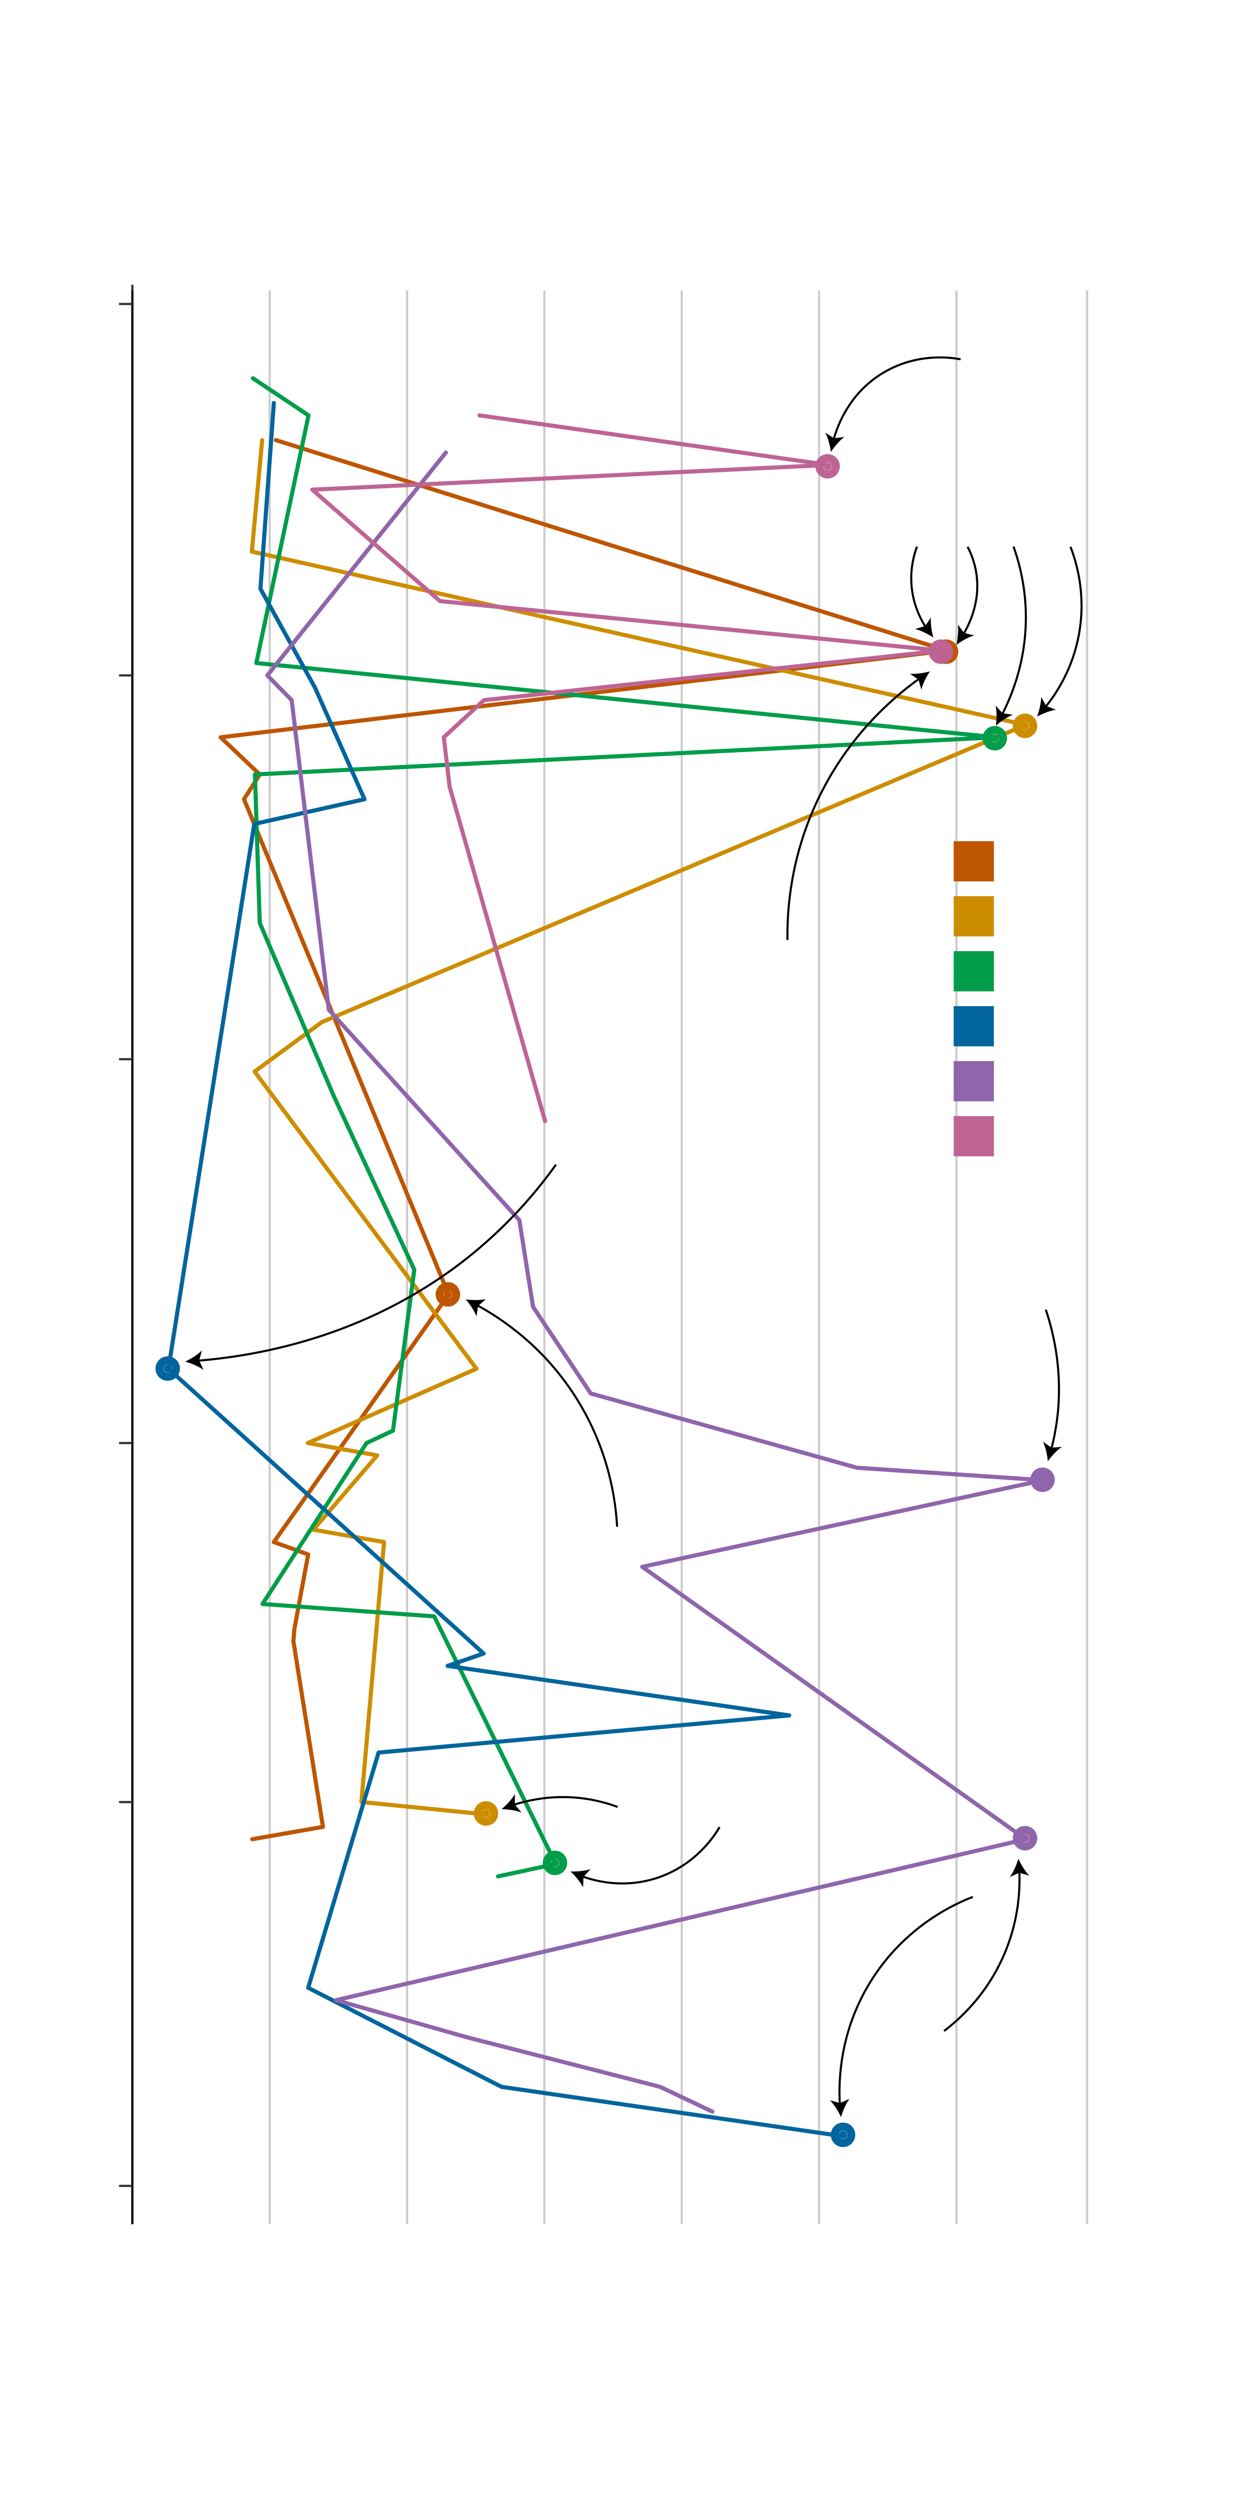 <?xml version="1.0" encoding="utf-8"?>
<!-- Generator: Adobe Illustrator 26.5.0, SVG Export Plug-In . SVG Version: 6.00 Build 0)  -->
<svg version="1.2" baseProfile="tiny" id="g-Attendance_plot-Artboard_15-Layer-img" xmlns="http://www.w3.org/2000/svg" xmlns:xlink="http://www.w3.org/1999/xlink"
	 x="0px" y="0px" viewBox="0 0 300 605.84" overflow="visible" xml:space="preserve">
<g>
	
		<line fill="none" stroke="#CCCCCC" stroke-width="0.535" stroke-linejoin="round" stroke-miterlimit="10" x1="263.632" y1="70.366" x2="263.633" y2="539.056"/>
	
		<line fill="none" stroke="#CCCCCC" stroke-width="0.535" stroke-linejoin="round" stroke-miterlimit="10" x1="231.957" y1="70.366" x2="231.958" y2="539.056"/>
	
		<line fill="none" stroke="#CCCCCC" stroke-width="0.535" stroke-linejoin="round" stroke-miterlimit="10" x1="198.647" y1="70.366" x2="198.648" y2="539.056"/>
	
		<line fill="none" stroke="#CCCCCC" stroke-width="0.535" stroke-linejoin="round" stroke-miterlimit="10" x1="165.337" y1="70.366" x2="165.338" y2="539.056"/>
	
		<line fill="none" stroke="#CCCCCC" stroke-width="0.535" stroke-linejoin="round" stroke-miterlimit="10" x1="132.032" y1="70.366" x2="132.033" y2="539.056"/>
	
		<line fill="none" stroke="#CCCCCC" stroke-width="0.535" stroke-linejoin="round" stroke-miterlimit="10" x1="98.722" y1="70.366" x2="98.723" y2="539.056"/>
	
		<line fill="none" stroke="#CCCCCC" stroke-width="0.535" stroke-linejoin="round" stroke-miterlimit="10" x1="65.412" y1="70.366" x2="65.413" y2="539.056"/>
	
		<polyline id="Attendance_x5F_2017_00000039831624497681178120000003995244914994888583_" fill="none" stroke="#BE5500" stroke-linecap="round" stroke-linejoin="round" stroke-miterlimit="10" points="
		66.912,106.671 229.622,157.681 53.507,178.686 62.997,187.691 59.167,193.691 108.797,313.716 66.412,373.726 74.737,376.726 
		71.408,394.731 71.158,397.731 78.323,442.741 61.168,445.741 	"/>
	
		<polyline id="Attendance_x5F_2018_00000087411038074389046880000001806800144242665868_" fill="none" stroke="#CD8D00" stroke-linecap="round" stroke-linejoin="round" stroke-miterlimit="10" points="
		63.582,106.671 61.082,133.676 248.777,175.686 78.072,247.701 61.747,259.701 115.542,331.716 74.657,349.721 91.477,352.721 
		75.987,370.726 93.142,373.726 87.648,436.736 118.043,439.741 	"/>
	
		<polyline id="Attendance_x5F_2019_00000127730065451747821950000008839042623912302003_" fill="none" stroke="#029D4A" stroke-linecap="round" stroke-linejoin="round" stroke-miterlimit="10" points="
		61.332,91.671 74.822,100.671 62.167,160.686 241.447,178.686 61.832,187.691 62.997,223.696 80.987,265.706 100.472,307.711 
		95.307,346.721 88.897,349.721 63.662,388.731 105.302,391.731 134.778,451.741 120.788,454.741 	"/>
	
		<polyline id="Attendance_x5F_2021_00000062886656470364848500000001733287296487526582_" fill="none" stroke="#02659D" stroke-linecap="round" stroke-linejoin="round" stroke-miterlimit="10" points="
		66.412,97.671 63.162,142.681 76.407,166.686 88.397,193.691 61.667,199.691 40.847,331.716 117.292,400.731 108.548,403.731 
		191.402,415.736 91.813,424.736 74.738,481.746 121.623,505.751 204.643,517.756 	"/>
	
		<polyline id="Attendance_x5F_2022_00000116198510260311176610000014261752236609837472_" fill="none" stroke="#8F65AC" stroke-linecap="round" stroke-linejoin="round" stroke-miterlimit="10" points="
		108.132,109.671 64.832,163.686 70.742,169.686 79.737,244.701 125.952,295.711 129.282,316.716 143.272,337.716 207.892,355.721 
		253.022,358.721 155.762,379.726 248.778,445.741 81.483,484.746 113.293,493.751 160.093,505.751 172.753,511.751 	"/>
	
		<polyline id="Attendance_x5F_2023_00000003809602248671681110000013694249240203521943_" fill="none" stroke="#BE6495" stroke-linecap="round" stroke-linejoin="round" stroke-miterlimit="10" points="
		116.292,100.671 200.897,112.676 75.737,118.676 106.717,145.681 228.377,157.681 117.372,169.686 107.632,178.686 
		109.047,190.691 132.197,271.706 	"/>
	<rect x="14.372" y="48.836" fill="none" width="252" height="540"/>
	
		<line fill="none" stroke="#333333" stroke-width="0.535" stroke-linejoin="round" stroke-miterlimit="10" x1="32.102" y1="68.996" x2="32.102" y2="70.366"/>
	
		<line fill="none" stroke="#000000" stroke-width="0.535" stroke-linejoin="round" stroke-miterlimit="10" x1="32.102" y1="70.366" x2="32.103" y2="539.056"/>
	
		<line fill="none" stroke="#333333" stroke-width="0.535" stroke-linejoin="round" stroke-miterlimit="10" x1="28.867" y1="73.666" x2="32.102" y2="73.666"/>
	
		<line fill="none" stroke="#333333" stroke-width="0.535" stroke-linejoin="round" stroke-miterlimit="10" x1="28.867" y1="163.686" x2="32.102" y2="163.686"/>
	
		<line fill="none" stroke="#333333" stroke-width="0.535" stroke-linejoin="round" stroke-miterlimit="10" x1="28.867" y1="256.701" x2="32.102" y2="256.701"/>
	
		<line fill="none" stroke="#333333" stroke-width="0.535" stroke-linejoin="round" stroke-miterlimit="10" x1="28.867" y1="349.721" x2="32.102" y2="349.721"/>
	
		<line fill="none" stroke="#333333" stroke-width="0.535" stroke-linejoin="round" stroke-miterlimit="10" x1="28.868" y1="436.736" x2="32.103" y2="436.736"/>
	
		<line fill="none" stroke="#333333" stroke-width="0.535" stroke-linejoin="round" stroke-miterlimit="10" x1="28.868" y1="529.756" x2="32.103" y2="529.756"/>
	
		<rect id="Legend_x5F_2017_00000053518994647125099300000013430677987629166514_" x="231.291" y="203.862" fill="#BE5500" width="9.75" height="9.75"/>
	
		<rect id="Legend_x5F_2018_00000082366299874524837960000016507942206043864962_" x="231.291" y="217.187" fill="#CD8D00" width="9.75" height="9.75"/>
	
		<rect id="Legend_x5F_2019_00000016772122431379885120000006009920241043932564_" x="231.291" y="230.512" fill="#029D4A" width="9.75" height="9.75"/>
	
		<rect id="Legend_x5F_2021_00000168795570186683159450000012381105042945160835_" x="231.291" y="243.837" fill="#02659D" width="9.75" height="9.75"/>
	
		<rect id="Legend_x5F_2022_00000127020538494172509930000001520714170005090191_" x="231.291" y="257.162" fill="#8F65AC" width="9.75" height="9.75"/>
	
		<rect id="Legend_x5F_2023_00000072243879191470908330000009601778036281646004_" x="231.291" y="270.487" fill="#BE6495" width="9.75" height="9.75"/>
	<g id="Education_x5F_2017_x5F_arrow_00000158750421422425689850000017026897234701008820_">
		<path fill="none" stroke="#000000" stroke-width="0.5" stroke-miterlimit="10" d="M234.667,132.507
			c0.882,1.699,1.769,3.949,2.154,6.678c0.881,6.244-1.366,11.48-3.188,14.574"/>
		<g>
			<path d="M231.958,156.265c0.337-1.477,0.549-3.443,0.35-4.878l1.519,2.022l2.46,0.582
				C234.892,154.384,233.176,155.365,231.958,156.265z"/>
		</g>
	</g>
	<g id="Education_x5F_other_00000001665876496659437980000001580346261483142288_">
		<path fill="none" stroke="#000000" stroke-width="0.5" stroke-miterlimit="10" d="M222.383,132.484
			c-0.714,1.928-1.617,5.167-1.333,9.183c0.321,4.543,2.021,8.092,3.512,10.414"/>
		<g>
			<path d="M226.354,154.509c-1.26-0.841-3.021-1.74-4.433-2.065l2.43-0.699l1.42-2.091
				C225.641,151.096,225.947,153.05,226.354,154.509z"/>
		</g>
	</g>
	<g id="Education_x5F_other_00000026150015206559587110000005218086899197385857_">
		<path fill="none" stroke="#000000" stroke-width="0.5" stroke-miterlimit="10" d="M245.795,132.452
			c1.459,4.078,3.087,10.227,2.997,17.78c-0.12,10.117-3.266,18.094-5.802,23.005"/>
		<g>
			<path d="M241.53,175.875c0.203-1.501,0.238-3.478-0.089-4.89l1.694,1.877l2.502,0.359
				C244.284,173.737,242.663,174.869,241.53,175.875z"/>
		</g>
	</g>
	<g id="Education_x5F_other_00000052793625797094759510000012506356605787940509_">
		<path fill="none" stroke="#000000" stroke-width="0.5" stroke-miterlimit="10" d="M259.615,132.516
			c1.284,3.289,3.861,11.192,2.07,21.135c-1.505,8.356-5.408,14.343-8.193,17.767"/>
		<g>
			<path d="M251.499,173.681c0.533-1.418,1.009-3.337,1.005-4.786l1.232,2.208l2.359,0.909
				C254.661,172.212,252.827,172.954,251.499,173.681z"/>
		</g>
	</g>
	<g id="Cornell_x5F_2018_00000020356690984072336710000016491451891065273483_">
		<path fill="none" stroke="#000000" stroke-width="0.5" stroke-miterlimit="10" d="M149.66,369.994
			c-0.32-5.903-1.802-18.471-10.093-31.472c-7.804-12.236-17.879-18.957-23.95-22.245"/>
		<g>
			<path d="M112.934,314.905c1.5,0.21,3.477,0.255,4.89-0.064l-1.886,1.685l-0.371,2.501
				C115.057,317.67,113.934,316.042,112.934,314.905z"/>
		</g>
	</g>
	<g id="Yale_x5F_2019_00000011740179567261814130000009107240676627778744_">
		<path fill="none" stroke="#000000" stroke-width="0.5" stroke-miterlimit="10" d="M149.797,437.92
			c-2.499-0.925-5.671-1.81-9.401-2.194c-6.5-0.669-12.026,0.458-15.922,1.704"/>
		<g>
			<path d="M121.638,438.454c1.163-0.97,2.525-2.405,3.237-3.666l-0.018,2.529l1.603,1.955
				C125.113,438.737,123.153,438.477,121.638,438.454z"/>
		</g>
	</g>
	<g id="Pride_x5F_2020_00000173136458878732673470000004933170077276122272_">
		<path fill="none" stroke="#000000" stroke-width="0.5" stroke-miterlimit="10" d="M174.51,442.806
			c-1.123,1.917-5.604,9.047-14.886,12.215c-7.791,2.658-14.697,1.069-18.484-0.295"/>
		<g>
			<path d="M138.363,453.548c1.514,0.055,3.485-0.103,4.858-0.566l-1.703,1.869l-0.113,2.526
				C140.759,456.08,139.474,454.576,138.363,453.548z"/>
		</g>
	</g>
	<g id="Penn_x5F_2022_00000142861797925441894530000008448537092554142138_">
		<path fill="none" stroke="#000000" stroke-width="0.5" stroke-miterlimit="10" d="M134.835,282.251
			c-4.781,6.673-11.156,14.076-19.587,21.065c-24.736,20.507-52.436,25.245-67.335,26.458"/>
		<g>
			<path d="M44.908,329.986c1.373-0.64,3.056-1.679,4.067-2.716l-0.665,2.44l1.05,2.3C48.194,331.149,46.365,330.396,44.908,329.986
				z"/>
		</g>
	</g>
	<g id="Seton_x5F_2022_00000072992197972963823440000005928895876174113211_">
		<path fill="none" stroke="#000000" stroke-width="0.5" stroke-miterlimit="10" d="M235.943,459.711
			c-3.965,1.526-16.51,6.924-24.992,20.827c-7.226,11.844-7.636,23.521-7.269,29.553"/>
		<g>
			<path d="M203.959,513.092c-0.63-1.377-1.655-3.068-2.685-4.088l2.435,0.683l2.308-1.032
				C205.147,509.814,204.379,511.637,203.959,513.092z"/>
		</g>
	</g>
	<g id="Sell_x5F_2022_00000108305745634902620060000016107274137919228302_">
		<path fill="none" stroke="#000000" stroke-width="0.5" stroke-miterlimit="10" d="M253.636,317.402
			c2.014,6.039,4.187,15.504,2.706,26.78c-0.334,2.54-0.817,4.9-1.383,7.065"/>
		<g>
			<path d="M254.12,354.144c-0.135-1.508-0.539-3.445-1.17-4.749l2.068,1.455l2.52-0.205
				C256.331,351.449,255.001,352.913,254.12,354.144z"/>
		</g>
	</g>
	<g id="Champs_x5F_2023_00000183248333919856063340000002062637562434412462_">
		<path fill="none" stroke="#000000" stroke-width="0.5" stroke-miterlimit="10" d="M228.945,492.219
			c3.382-2.553,10.833-8.901,15.158-19.939c2.93-7.477,3.306-14.251,3.105-18.804"/>
		<g>
			<path d="M246.976,450.47c0.622,1.381,1.638,3.078,2.662,4.103l-2.431-0.697l-2.314,1.019
				C245.769,453.741,246.547,451.923,246.976,450.47z"/>
		</g>
	</g>
	<g id="Duke_x5F_2023_00000075874000643810258250000010556776093380743308_">
		<path fill="none" stroke="#000000" stroke-width="0.5" stroke-miterlimit="10" d="M202.152,106.593
			c1.134-4.101,4.102-11.301,11.651-16.006c8.494-5.293,17.123-3.896,19.164-3.508"/>
		<g>
			<path d="M201.515,109.541c0.827-1.268,2.093-2.788,3.263-3.643l-2.509,0.314l-2.129-1.364
				C200.827,106.123,201.315,108.04,201.515,109.541z"/>
		</g>
	</g>
	<g id="NewEd_x5F_2023_00000152954651534442438800000012142822606138954932_">
		<path fill="none" stroke="#000000" stroke-width="0.5" stroke-miterlimit="10" d="M190.977,227.827
			c-0.11-6.942,0.616-20.17,7.67-34.657c7.323-15.039,17.911-24.135,24.392-28.762"/>
		<g>
			<path d="M225.526,162.706c-0.843,1.258-1.746,3.018-2.074,4.429l-0.694-2.432l-2.089-1.425
				C222.112,163.412,224.067,163.11,225.526,162.706z"/>
		</g>
	</g>
	
		<circle id="Duke_x5F_2023_00000170264494759341755100000000864969537776917383_" fill="#BE6495" stroke="#BE6495" stroke-width="4" stroke-linecap="round" stroke-linejoin="round" stroke-miterlimit="10" cx="200.711" cy="113.009" r="0.975"/>
	
		<path id="Sell_x5F_2022_00000059290628462511655850000015038350198710743687_" fill="#8F65AC" stroke="#8F65AC" stroke-width="4" stroke-linecap="round" stroke-linejoin="round" stroke-miterlimit="10" d="
		M253.806,358.624c0,0.538-0.437,0.975-0.975,0.975c-0.538,0-0.975-0.437-0.975-0.975s0.437-0.975,0.975-0.975
		C253.369,357.649,253.806,358.085,253.806,358.624"/>
	
		<circle id="Champs_x5F_2023_00000012474348096072049120000007820665144442565526_" fill="#8F65AC" stroke="#8F65AC" stroke-width="4" stroke-linecap="round" stroke-linejoin="round" stroke-miterlimit="10" cx="248.586" cy="445.489" r="0.975"/>
	
		<circle id="Penn_x5F_2022_00000155126735744291986550000009364626840915829135_" fill="#02659D" stroke="#02659D" stroke-width="4" stroke-linecap="round" stroke-linejoin="round" stroke-miterlimit="10" cx="40.676" cy="331.669" r="0.975"/>
	
		<circle id="Seton_x5F_2022_00000016764679571528042230000015660783978505516178_" fill="#02659D" stroke="#02659D" stroke-width="4" stroke-linecap="round" stroke-linejoin="round" stroke-miterlimit="10" cx="204.456" cy="517.379" r="0.975"/>
	
		<circle id="Education_x5F_2019_00000083793455928298801160000007631616997014752145_" fill="#029D4A" stroke="#029D4A" stroke-width="4" stroke-linecap="round" stroke-linejoin="round" stroke-miterlimit="10" cx="241.256" cy="178.909" r="0.975"/>
	
		<circle id="Pride_x5F_2020_00000181088112425486036350000013916826879277166519_" fill="#029D4A" stroke="#029D4A" stroke-width="4" stroke-linecap="round" stroke-linejoin="round" stroke-miterlimit="10" cx="134.596" cy="451.479" r="0.975"/>
	
		<circle id="Education_x5F_2018_00000138569083660444318190000005527106872523706265_" fill="#CD8D00" stroke="#CD8D00" stroke-width="4" stroke-linecap="round" stroke-linejoin="round" stroke-miterlimit="10" cx="248.586" cy="175.914" r="0.975"/>
	
		<circle id="Yale_x5F_2019_00000021834618418377282040000007293916536599724950_" fill="#CD8D00" stroke="#CD8D00" stroke-width="4" stroke-linecap="round" stroke-linejoin="round" stroke-miterlimit="10" cx="117.861" cy="439.499" r="0.975"/>
	
		<circle id="Education_x5F_2017_00000002342355461366338570000010007770590663563923_" fill="#BE5500" stroke="#BE5500" stroke-width="4" stroke-linecap="round" stroke-linejoin="round" stroke-miterlimit="10" cx="229.436" cy="157.939" r="0.975"/>
	
		<circle id="Cornell_x5F_2018_00000095330788868661281510000004665187411240525988_" fill="#BE5500" stroke="#BE5500" stroke-width="4" stroke-linecap="round" stroke-linejoin="round" stroke-miterlimit="10" cx="108.621" cy="313.694" r="0.975"/>
	
		<circle id="Education_x5F_2023_00000083091266364031581830000013500077347559366301_" fill="#BE6495" stroke="#BE6495" stroke-width="4" stroke-linecap="round" stroke-linejoin="round" stroke-miterlimit="10" cx="228.186" cy="157.939" r="0.975"/>
</g>
<style>
#g-Attendance_plot-Artboard_15-Layer-img rect, #g-Attendance_plot-Artboard_15-Layer-img circle, #g-Attendance_plot-Artboard_15-Layer-img path, #g-Attendance_plot-Artboard_15-Layer-img line, #g-Attendance_plot-Artboard_15-Layer-img polyline, #g-Attendance_plot-Artboard_15-Layer-img polygon { vector-effect: non-scaling-stroke; }
</style>
</svg>

